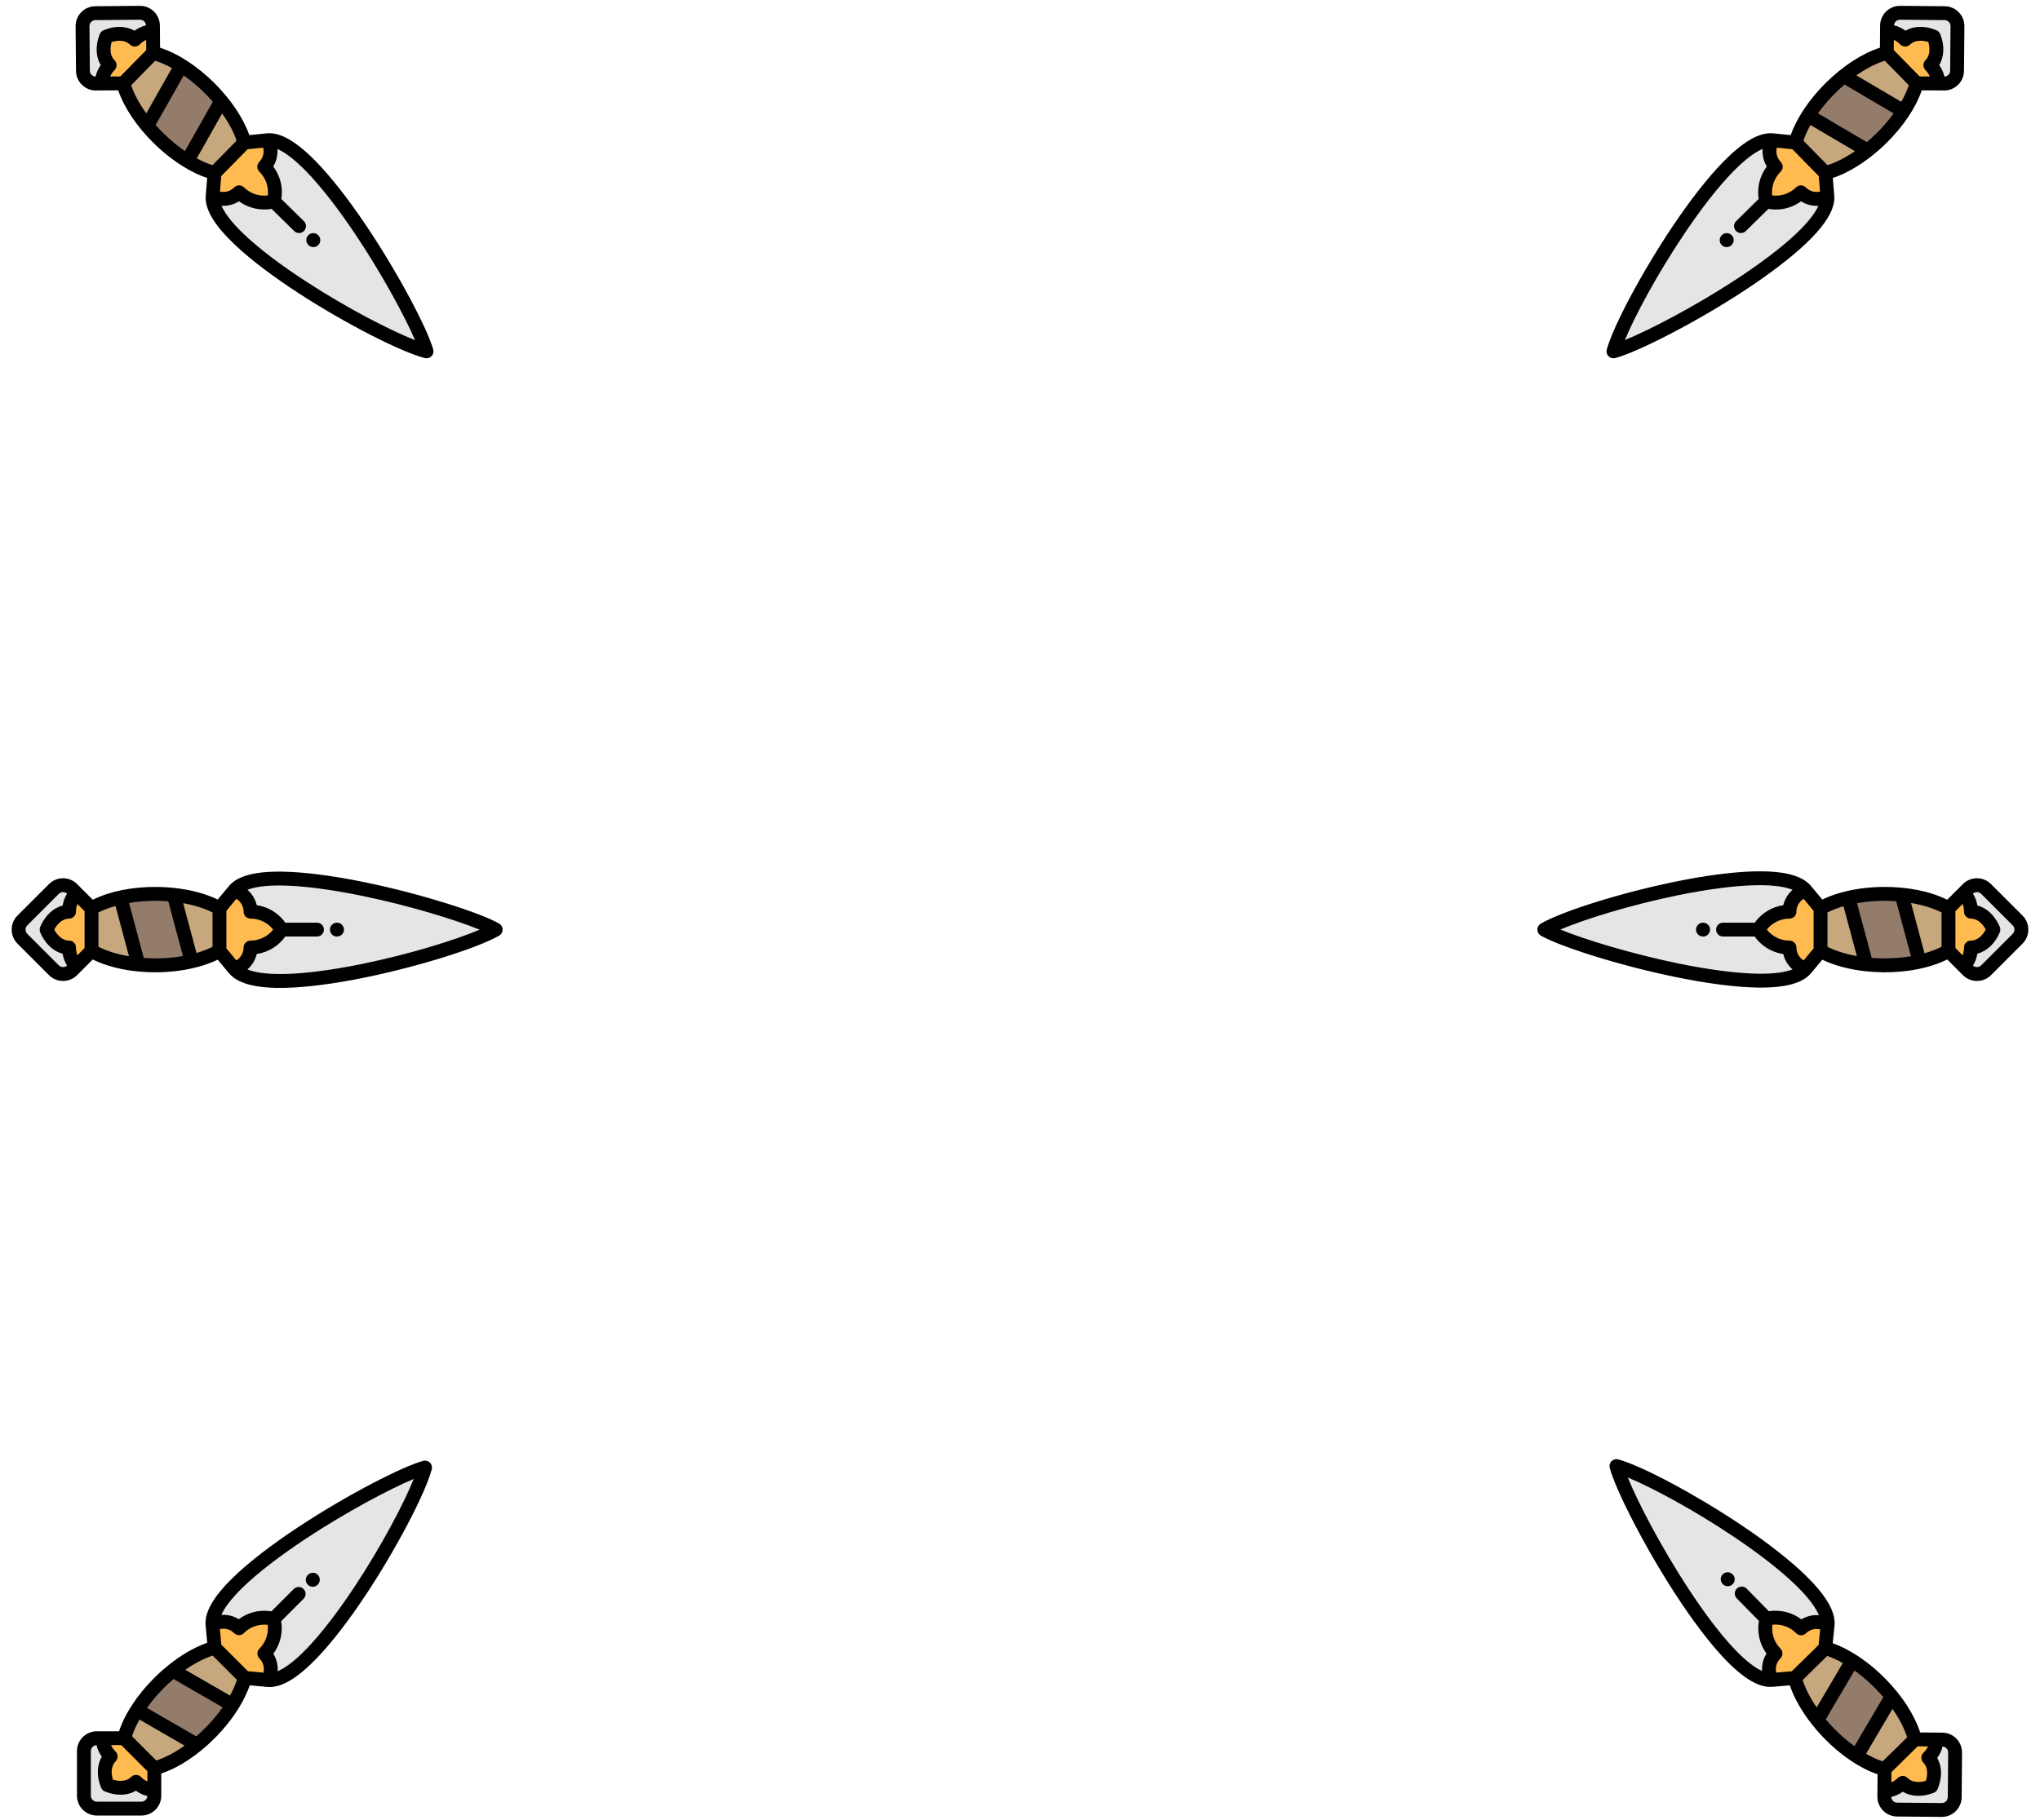 <svg width="2942" height="2626" viewBox="0 0 2942 2626" fill="none" xmlns="http://www.w3.org/2000/svg">
    <style>

        #dagger1 {
        transform-box: fill-box;
        transform-origin: center;
        animation: dagger1 0.5s linear forwards;
        }

        #dagger2 {
        transform-box: fill-box;
        transform-origin: center;
        animation: dagger2 0.5s linear forwards;
        }

        #dagger3 {
        transform-box: fill-box;
        transform-origin: center;
        animation: dagger3 0.5s linear forwards;
        }

        #dagger4 {
        transform-box: fill-box;
        transform-origin: center;
        animation: dagger4 0.5s linear forwards;
        }

        #dagger5 {
        transform-box: fill-box;
        transform-origin: center;
        animation: dagger5 0.5s linear forwards;
        }

        #dagger6 {
        transform-box: fill-box;
        transform-origin: center;
        animation: dagger6 0.5s linear forwards;
        }

        @keyframes dagger1 {
        0%{
        opacity:1;
        }

        99% {
        opacity:1;
        }

        100%{
        transform: translate(250px, -250px);
        opacity: 0;
        }
        }

        @keyframes dagger2 {
        0%{
        opacity:1;
        }

        99% {
        opacity:1;
        }

        100%{
        transform: translate(250px, 0px);
        opacity: 0;
        }
        }

        @keyframes dagger3 {
        0%{
        opacity:1;
        }

        99% {
        opacity:1;
        }

        100%{
        transform: translate(250px, 250px);
        opacity: 0;
        }
        }

        @keyframes dagger4 {
        0%{
        opacity:1;
        }

        99% {
        opacity:1;
        }

        100%{
        transform: translate(-250px, 250px);
        opacity: 0;
        }
        }

        @keyframes dagger5 {
        0%{
        opacity:1;
        }

        99% {
        opacity:1;
        }

        100%{
        transform: translate(-250px, 0px);
        opacity: 0;
        }
        }

        @keyframes dagger6 {
        0%{
        opacity:1;
        }

        99% {
        opacity:1;
        }

        100%{
        transform: translate(-250px, -250px);
        opacity: 0;
        }
        }
    </style>

    <g id="daggers" filter="url(#filter0_d)">
        <g id="dagger6" clip-path="url(#clip0)">
            <g id="Group">
                <path id="Vector"
                      d="M2547.62 2331.14C2564.91 2326.68 2584.04 2331.31 2597.46 2344.96C2607.9 2334.7 2623.63 2333.13 2635.68 2340.18C2642.4 2273.26 2394.42 2128.41 2331.16 2110.86C2345.9 2167.86 2488.1 2424.89 2555.12 2419.35C2548.29 2407.16 2550.12 2391.48 2560.57 2381.21C2547.15 2367.56 2542.86 2348.34 2547.62 2331.14Z"
                      fill="#E4E5E5"/>
                <path id="Vector_2"
                      d="M2597.46 2344.96C2584.04 2331.31 2564.91 2326.68 2547.62 2331.14C2542.86 2348.34 2547.15 2367.56 2560.57 2381.21C2550.13 2391.48 2548.29 2407.16 2555.12 2419.35L2588.47 2416.59L2632.34 2373.48L2635.68 2340.18C2623.63 2333.13 2607.9 2334.7 2597.46 2344.96Z"
                      fill="#FFBA50"/>
                <path id="Vector_3"
                      d="M2632.34 2373.48L2588.47 2416.58C2593.56 2436.24 2605.29 2457.5 2620.85 2477.19L2671.28 2391.58C2658.24 2383.28 2644.98 2376.98 2632.34 2373.48Z"
                      fill="#C7A87E"/>
                <path id="Vector_4"
                      d="M2671.28 2391.58L2620.85 2477.19C2636.74 2497.31 2656.63 2515.81 2677.51 2529.32L2728.29 2443.11C2712.06 2422.94 2691.94 2404.74 2671.28 2391.58Z"
                      fill="#947C6B"/>
                <path id="Vector_5"
                      d="M2728.29 2443.11L2677.51 2529.32C2690.8 2537.92 2704.48 2544.5 2717.8 2548.19L2761.67 2505.08C2756.34 2484.47 2744.17 2462.85 2728.29 2443.11Z"
                      fill="#C7A87E"/>
                <path id="Vector_6"
                      d="M2761.67 2505.08L2717.8 2548.19L2717.53 2579.04C2726.01 2579.63 2735.99 2575.74 2744 2567.87C2753.7 2577.74 2769.59 2579.06 2785.14 2572.84C2791.63 2557.4 2790.58 2541.49 2780.89 2531.62C2788.89 2523.75 2792.96 2513.83 2792.52 2505.35L2761.67 2505.08Z"
                      fill="#FFBA50"/>
                <path id="Vector_7"
                      d="M2785.14 2572.84C2769.59 2579.06 2753.7 2577.74 2744 2567.87C2735.99 2575.74 2726.01 2579.63 2717.53 2579.04L2717.45 2587.62C2717.36 2597.87 2725.67 2606.33 2735.92 2606.41L2800.22 2606.98C2810.47 2607.07 2818.92 2598.76 2819.01 2588.51L2819.57 2524.22C2819.66 2513.96 2811.35 2505.5 2801.1 2505.42L2792.52 2505.35C2792.96 2513.83 2788.89 2523.75 2780.89 2531.62C2790.58 2541.49 2791.63 2557.4 2785.14 2572.84Z"
                      fill="#E4E5E5"/>
            </g>
            <g id="Group_2">
                <path id="Vector_8"
                      d="M2324.15 2103.73C2321.6 2106.23 2320.58 2109.91 2321.48 2113.37C2328.95 2142.29 2368.38 2221.77 2415.14 2293.99C2440.52 2333.19 2465.25 2365.83 2486.67 2388.39C2514.31 2417.49 2536.97 2430.88 2555.95 2429.31C2555.95 2429.31 2555.95 2429.31 2555.95 2429.31L2581.22 2427.22C2587.3 2445.31 2598.29 2464.69 2612.82 2483.14C2612.84 2483.17 2612.86 2483.19 2612.88 2483.22C2618.3 2490.1 2624.21 2496.85 2630.54 2503.36C2654.87 2528.34 2682 2546.63 2707.74 2555.51L2707.53 2578.96L2707.46 2587.55C2707.39 2595.17 2710.31 2602.38 2715.68 2607.85C2721.05 2613.31 2728.21 2616.35 2735.84 2616.41L2800.12 2616.98C2807.75 2617.05 2814.96 2614.13 2820.43 2608.76C2825.89 2603.39 2828.94 2596.23 2829.01 2588.59L2829.57 2524.31C2829.57 2524.31 2829.57 2524.29 2829.57 2524.29C2829.63 2516.66 2826.71 2509.45 2821.34 2503.99C2815.97 2498.53 2808.81 2495.48 2801.19 2495.42L2792.61 2495.35L2769.17 2495.14C2760.73 2469.26 2742.93 2441.81 2718.37 2417.06C2705.21 2403.79 2690.98 2392.28 2676.68 2383.18C2676.57 2383.11 2676.47 2383.03 2676.36 2382.96C2676.3 2382.93 2676.24 2382.9 2676.18 2382.87C2665.04 2375.82 2653.86 2370.23 2643.1 2366.41L2644.89 2348.57L2645.63 2341.17C2645.74 2340.07 2645.81 2338.93 2645.82 2337.79C2645.98 2318.91 2632.38 2296.36 2604.24 2268.88C2582.07 2247.23 2550.43 2222.38 2512.73 2197.01C2447.3 2152.98 2368.72 2110.9 2333.83 2101.23C2330.39 2100.27 2326.7 2101.23 2324.15 2103.73ZM2556.07 2339.74C2568.64 2338.4 2581.35 2342.83 2590.33 2351.97C2592.18 2353.86 2594.72 2354.94 2597.37 2354.96C2600.02 2354.98 2602.58 2353.95 2604.47 2352.09C2609.96 2346.69 2617.8 2344.71 2625 2346.51L2622.75 2368.88L2584.04 2406.92L2561.64 2408.77C2561.26 2407.1 2561.06 2405.37 2561.08 2403.64C2561.13 2397.84 2563.44 2392.41 2567.58 2388.34C2571.51 2384.47 2571.57 2378.14 2567.7 2374.2C2559.89 2366.26 2555.65 2355.74 2555.75 2344.6C2555.76 2342.98 2555.87 2341.35 2556.07 2339.74ZM2657.64 2395.03L2619.91 2459.09C2610.92 2445.99 2603.88 2432.5 2599.74 2419.54L2635.1 2384.79C2642.51 2387.31 2650.08 2390.78 2657.64 2395.03ZM2750.4 2502.13L2715.05 2536.87C2707.19 2534.21 2699.16 2530.47 2691.15 2525.87L2729.25 2461.17C2738.72 2474.7 2746.11 2488.7 2750.4 2502.13ZM2727.76 2552.42L2765.72 2515.11L2780.48 2515.24C2778.99 2518.49 2776.73 2521.67 2773.88 2524.48C2771.91 2526.42 2770.91 2528.97 2770.89 2531.53C2770.86 2534.08 2771.82 2536.65 2773.75 2538.62C2778.36 2543.31 2779.29 2549.57 2779.25 2553.99C2779.22 2557.47 2778.58 2561.2 2777.39 2564.96C2766.68 2568.15 2756.86 2566.69 2751.13 2560.85C2747.26 2556.92 2740.93 2556.86 2736.99 2560.73C2734.14 2563.53 2730.91 2565.72 2727.63 2567.16L2727.76 2552.42V2552.42ZM2809.57 2524.12L2819.57 2524.2L2809.57 2524.13L2809.01 2588.43C2808.99 2590.71 2808.07 2592.87 2806.41 2594.49C2804.76 2596.12 2802.59 2597 2800.3 2596.98L2736 2596.42C2733.72 2596.4 2731.57 2595.48 2729.94 2593.82C2728.42 2592.28 2727.56 2590.29 2727.47 2588.16C2733.23 2586.88 2738.96 2584.32 2744.19 2580.66C2756.27 2587.95 2772.58 2588.63 2788.85 2582.12C2791.34 2581.13 2793.32 2579.18 2794.36 2576.71C2797.53 2569.16 2799.18 2561.57 2799.24 2554.16C2799.32 2545.9 2797.42 2538.39 2793.7 2532.03C2797.46 2526.85 2800.11 2521.19 2801.48 2515.45C2803.59 2515.58 2805.56 2516.47 2807.08 2518.01C2808.71 2519.67 2809.59 2521.83 2809.57 2524.12ZM2716.06 2444.16L2674.37 2514.94C2659.47 2504.12 2645.21 2490.74 2633.01 2476.25L2674.51 2405.81C2689.43 2416.48 2703.76 2429.75 2716.06 2444.16ZM2501.56 2213.6C2538.28 2238.31 2568.95 2262.38 2590.27 2283.19C2610.28 2302.74 2619.28 2316.65 2623.14 2326.03C2614.37 2325.32 2605.48 2327.36 2597.86 2332.04C2584.54 2321.96 2567.55 2317.67 2550.96 2320.27L2518.98 2287.73C2515.11 2283.79 2508.78 2283.73 2504.84 2287.6C2500.9 2291.48 2500.85 2297.81 2504.72 2301.75L2536.68 2334.27C2536.09 2337.62 2535.78 2341.02 2535.75 2344.43C2535.63 2357.89 2539.8 2370.73 2547.62 2381.39C2543.43 2387.92 2541.15 2395.52 2541.08 2403.47C2541.07 2404.47 2541.11 2405.47 2541.17 2406.46C2532.13 2402.46 2519.14 2393.53 2501.17 2374.62C2480.59 2352.94 2456.65 2321.3 2431.93 2283.12C2394.94 2226 2361.95 2162.93 2347.49 2127.34C2382.94 2142 2443.55 2174.56 2501.56 2213.6Z"
                      fill="#000001"/>
                <path id="Vector_9"
                      d="M2498.68 2281.42C2500.68 2279.48 2501.69 2276.91 2501.71 2274.33C2501.74 2271.79 2500.8 2269.24 2498.89 2267.28L2498.72 2267.11C2494.87 2263.15 2488.54 2263.05 2484.58 2266.9C2480.62 2270.75 2480.53 2277.08 2484.38 2281.04L2484.54 2281.21C2488.39 2285.17 2494.72 2285.27 2498.68 2281.42Z"
                      fill="#000001"/>
            </g>
        </g>
        <g id="dagger5" clip-path="url(#clip1)">
            <g id="Group_3">
                <path id="Vector_10"
                      d="M2535.94 1337C2544.87 1321.55 2561.59 1311.14 2580.72 1311.14C2580.73 1296.51 2590.63 1284.18 2604.11 1280.53C2561.09 1228.83 2283.96 1304.18 2227.1 1337C2278.09 1366.44 2561.08 1445.17 2604.11 1393.48C2590.63 1389.81 2580.73 1377.51 2580.73 1362.86C2561.59 1362.86 2544.87 1352.45 2535.94 1337Z"
                      fill="#E4E5E5"/>
                <path id="Vector_11"
                      d="M2580.73 1311.14C2561.59 1311.14 2544.87 1321.55 2535.94 1337C2544.87 1352.45 2561.59 1362.86 2580.73 1362.86C2580.73 1377.51 2590.63 1389.81 2604.11 1393.48L2625.52 1367.75L2625.52 1306.25L2604.11 1280.52C2590.63 1284.18 2580.73 1296.51 2580.73 1311.14Z"
                      fill="#FFBA50"/>
                <path id="Vector_12"
                      d="M2625.52 1306.25L2625.51 1367.75C2643.1 1377.9 2666.48 1384.43 2691.44 1387.14L2665.72 1291.16C2650.66 1294.64 2636.88 1299.69 2625.52 1306.25Z"
                      fill="#C7A87E"/>
                <path id="Vector_13"
                      d="M2665.72 1291.16L2691.44 1387.14C2716.93 1389.91 2744.06 1388.69 2768.33 1383.27L2742.43 1286.62C2716.67 1284.06 2689.59 1285.65 2665.72 1291.16Z"
                      fill="#947C6B"/>
                <path id="Vector_14"
                      d="M2742.43 1286.62L2768.33 1383.26C2783.77 1379.81 2798.06 1374.66 2810.02 1367.75L2810.03 1306.25C2791.59 1295.6 2767.64 1289.13 2742.43 1286.62Z"
                      fill="#C7A87E"/>
                <path id="Vector_15"
                      d="M2810.03 1306.25L2810.02 1367.75L2831.85 1389.57C2838.2 1383.93 2842.42 1374.09 2842.42 1362.86C2856.26 1362.86 2868.35 1352.45 2874.81 1337C2868.35 1321.55 2856.26 1311.14 2842.43 1311.14C2842.42 1299.92 2838.2 1290.07 2831.85 1284.43L2810.03 1306.25Z"
                      fill="#FFBA50"/>
                <path id="Vector_16"
                      d="M2874.81 1337C2868.35 1352.45 2856.26 1362.86 2842.42 1362.86C2842.42 1374.09 2838.2 1383.93 2831.84 1389.57L2837.91 1395.64C2845.15 1402.89 2857.02 1402.89 2864.26 1395.64L2909.72 1350.18C2916.98 1342.93 2916.98 1331.07 2909.72 1323.82L2864.26 1278.36C2857.01 1271.11 2845.15 1271.11 2837.91 1278.36L2831.84 1284.43C2838.2 1290.07 2842.42 1299.92 2842.43 1311.14C2856.26 1311.14 2868.35 1321.54 2874.81 1337Z"
                      fill="#E4E5E5"/>
            </g>
            <g id="Group_4">
                <path id="Vector_17"
                      d="M2217.1 1337C2217.1 1340.57 2219.01 1343.87 2222.1 1345.66C2247.97 1360.6 2332.29 1388.19 2416.58 1405.46C2462.33 1414.83 2502.95 1420.07 2534.05 1420.6C2574.18 1421.28 2599.62 1414.51 2611.79 1399.87C2611.79 1399.87 2611.79 1399.87 2611.79 1399.87L2628.02 1380.38C2645.18 1388.72 2666.7 1394.47 2690.05 1397.04C2690.08 1397.04 2690.12 1397.05 2690.15 1397.05C2698.85 1398.01 2707.81 1398.52 2716.89 1398.57C2751.76 1398.73 2783.82 1392.19 2808.2 1380.07L2824.77 1396.64L2830.85 1402.72C2836.24 1408.11 2843.43 1411.08 2851.09 1411.08C2858.75 1411.08 2865.94 1408.1 2871.33 1402.71L2916.79 1357.25C2922.19 1351.86 2925.16 1344.67 2925.16 1337.01C2925.16 1329.35 2922.19 1322.16 2916.79 1316.76L2871.33 1271.3C2871.33 1271.3 2871.32 1271.29 2871.32 1271.28C2865.93 1265.89 2858.74 1262.92 2851.08 1262.92C2843.41 1262.92 2836.23 1265.9 2830.84 1271.29L2824.77 1277.36L2808.2 1293.93C2783.82 1281.81 2751.77 1275.27 2716.9 1275.43C2698.2 1275.52 2680.03 1277.61 2663.52 1281.43C2663.39 1281.46 2663.26 1281.47 2663.13 1281.5C2663.07 1281.52 2663.01 1281.54 2662.95 1281.56C2650.11 1284.57 2638.28 1288.63 2628.02 1293.62L2616.55 1279.84L2611.79 1274.13C2611.08 1273.27 2610.31 1272.43 2609.51 1271.63C2596.15 1258.27 2570.54 1252.17 2531.21 1252.98C2500.24 1253.62 2460.33 1258.77 2415.81 1267.88C2338.55 1283.68 2253.46 1310.24 2222.1 1328.34C2219.01 1330.13 2217.1 1333.43 2217.1 1337ZM2548 1337C2555.84 1327.1 2567.91 1321.14 2580.73 1321.14C2583.38 1321.14 2585.92 1320.09 2587.8 1318.21C2589.67 1316.34 2590.73 1313.79 2590.73 1311.14C2590.73 1303.44 2594.8 1296.46 2601.13 1292.59L2615.52 1309.87L2615.51 1364.14L2601.14 1381.41C2599.67 1380.52 2598.31 1379.44 2597.08 1378.22C2592.98 1374.12 2590.72 1368.66 2590.72 1362.86C2590.72 1357.34 2586.25 1352.86 2580.72 1352.86C2569.59 1352.86 2559.11 1348.52 2551.24 1340.64C2550.08 1339.49 2549 1338.27 2548 1337ZM2658.62 1303.31L2677.87 1375.12C2662.22 1372.36 2647.66 1367.92 2635.52 1361.79L2635.52 1312.22C2642.51 1308.69 2650.29 1305.72 2658.62 1303.31ZM2800.03 1312.22L2800.03 1361.78C2792.62 1365.52 2784.32 1368.63 2775.42 1371.11L2755.99 1298.59C2772.28 1301.32 2787.44 1305.87 2800.03 1312.22ZM2820.03 1363.61L2820.03 1310.39L2830.46 1299.95C2831.73 1303.29 2832.42 1307.14 2832.42 1311.14C2832.42 1313.9 2833.54 1316.4 2835.35 1318.21C2837.16 1320.02 2839.66 1321.14 2842.42 1321.14C2849 1321.14 2854.11 1324.86 2857.23 1327.99C2859.7 1330.45 2861.91 1333.52 2863.76 1337C2858.53 1346.88 2850.6 1352.86 2842.42 1352.86C2836.9 1352.86 2832.42 1357.33 2832.42 1362.86C2832.42 1366.85 2831.72 1370.7 2830.45 1374.04L2820.03 1363.61V1363.61ZM2857.18 1285.43L2864.25 1278.36L2857.19 1285.43L2902.66 1330.9C2904.27 1332.52 2905.16 1334.69 2905.16 1337C2905.16 1339.32 2904.27 1341.49 2902.65 1343.1L2857.18 1388.57C2855.57 1390.19 2853.41 1391.08 2851.09 1391.08C2848.92 1391.08 2846.9 1390.3 2845.32 1388.87C2848.44 1383.87 2850.63 1377.99 2851.69 1371.69C2865.35 1368.18 2877.27 1357.03 2884.03 1340.86C2885.07 1338.39 2885.07 1335.61 2884.03 1333.14C2880.87 1325.58 2876.61 1319.09 2871.37 1313.85C2865.53 1308 2858.84 1304.1 2851.69 1302.29C2850.64 1295.98 2848.46 1290.13 2845.32 1285.12C2846.9 1283.71 2848.92 1282.92 2851.08 1282.92C2853.4 1282.92 2855.57 1283.81 2857.18 1285.43ZM2734.61 1296.08L2755.88 1375.43C2737.71 1378.47 2718.17 1379.26 2699.29 1377.81L2678.13 1298.84C2696.2 1295.67 2715.71 1294.75 2734.61 1296.08ZM2419.82 1287.47C2463.18 1278.6 2501.84 1273.59 2531.63 1272.98C2559.6 1272.4 2575.83 1275.73 2585.23 1279.56C2578.57 1285.31 2573.8 1293.09 2571.79 1301.8C2555.27 1304.23 2540.3 1313.35 2530.53 1327L2484.9 1327C2479.38 1327 2474.9 1331.48 2474.9 1337C2474.9 1342.52 2479.38 1347 2484.9 1347L2530.5 1347C2532.48 1349.77 2534.68 1352.37 2537.1 1354.79C2546.61 1364.3 2558.69 1370.33 2571.77 1372.22C2573.5 1379.79 2577.32 1386.74 2582.94 1392.36C2583.65 1393.07 2584.38 1393.74 2585.14 1394.4C2575.95 1398.04 2560.47 1401.05 2534.39 1400.6C2504.51 1400.09 2465.16 1394.99 2420.6 1385.87C2353.94 1372.21 2285.82 1351.53 2250.3 1336.9C2285.61 1321.9 2351.32 1301.48 2419.82 1287.47Z"
                      fill="#000001"/>
                <path id="Vector_18"
                      d="M2466.17 1337.06C2466.19 1334.27 2465.07 1331.75 2463.24 1329.93C2461.45 1328.13 2458.97 1327.01 2456.23 1327L2455.99 1327C2450.47 1326.97 2445.97 1331.42 2445.93 1336.94C2445.9 1342.46 2450.35 1346.97 2455.88 1347L2456.11 1347C2461.64 1347.03 2466.14 1342.58 2466.17 1337.06Z"
                      fill="#000001"/>
            </g>
        </g>
        <g id="dagger4" clip-path="url(#clip2)">
            <g id="Group_5">
                <path id="Vector_19"
                      d="M2547.14 286.38C2542.68 269.095 2547.31 249.958 2560.96 236.546C2550.7 226.106 2549.13 210.371 2556.18 198.318C2489.26 191.602 2344.41 439.579 2326.86 502.844C2383.86 488.106 2640.89 345.903 2635.35 278.88C2623.16 285.708 2607.48 283.876 2597.21 273.43C2583.56 286.848 2564.34 291.14 2547.14 286.38Z"
                      fill="#E4E5E5"/>
                <path id="Vector_20"
                      d="M2560.96 236.544C2547.31 249.957 2542.68 269.094 2547.14 286.379C2564.34 291.139 2583.56 286.847 2597.21 273.429C2607.48 283.875 2623.16 285.707 2635.35 278.879L2632.59 245.527L2589.48 201.657L2556.18 198.317C2549.13 210.369 2550.7 226.105 2560.96 236.544Z"
                      fill="#FFBA50"/>
                <path id="Vector_21"
                      d="M2589.48 201.657L2632.58 245.529C2652.24 240.445 2673.49 228.712 2693.19 213.149L2607.58 162.719C2599.27 175.759 2592.98 189.019 2589.48 201.657Z"
                      fill="#C7A87E"/>
                <path id="Vector_22"
                      d="M2607.58 162.719L2693.19 213.149C2713.31 197.258 2731.81 177.37 2745.32 156.493L2659.11 105.715C2638.94 121.946 2620.73 142.058 2607.58 162.719Z"
                      fill="#947C6B"/>
                <path id="Vector_23"
                      d="M2659.11 105.715L2745.32 156.493C2753.92 143.206 2760.49 129.518 2764.19 116.202L2721.08 72.332C2700.47 77.663 2678.85 89.832 2659.11 105.715Z"
                      fill="#C7A87E"/>
                <path id="Vector_24"
                      d="M2721.08 72.332L2764.18 116.202L2795.04 116.472C2795.63 107.994 2791.74 98.015 2783.87 90.004C2793.74 80.306 2795.06 64.413 2788.84 48.859C2773.4 42.368 2757.49 43.417 2747.62 53.115C2739.75 45.111 2729.83 41.046 2721.35 41.479L2721.08 72.332Z"
                      fill="#FFBA50"/>
                <path id="Vector_25"
                      d="M2788.84 48.859C2795.06 64.413 2793.74 80.305 2783.87 90.004C2791.74 98.015 2795.63 107.995 2795.04 116.472L2803.62 116.547C2813.87 116.644 2822.33 108.332 2822.41 98.079L2822.98 33.785C2823.07 23.534 2814.76 15.077 2804.51 14.992L2740.21 14.432C2729.96 14.337 2721.5 22.649 2721.42 32.899L2721.35 41.479C2729.83 41.046 2739.75 45.112 2747.62 53.115C2757.48 43.417 2773.4 42.367 2788.84 48.859Z"
                      fill="#E4E5E5"/>
            </g>
            <g id="Group_6">
                <path id="Vector_26"
                      d="M2319.73 509.852C2322.23 512.4 2325.91 513.42 2329.37 512.525C2358.29 505.047 2437.77 465.626 2509.99 418.863C2549.19 393.483 2581.83 368.748 2604.39 347.328C2633.49 319.688 2646.88 297.028 2645.31 278.056C2645.31 278.056 2645.31 278.056 2645.31 278.055L2643.22 252.781C2661.31 246.7 2680.68 235.714 2699.14 221.185C2699.17 221.165 2699.19 221.143 2699.22 221.123C2706.1 215.702 2712.85 209.792 2719.36 203.456C2744.34 179.132 2762.63 152.003 2771.51 126.266L2794.96 126.47L2803.54 126.545C2811.17 126.612 2818.38 123.691 2823.85 118.319C2829.31 112.949 2832.35 105.789 2832.41 98.166L2832.97 33.88C2833.05 26.251 2830.13 19.039 2824.76 13.573C2819.39 8.108 2812.23 5.061 2804.59 4.995L2740.31 4.434C2740.31 4.434 2740.29 4.434 2740.29 4.434C2732.66 4.367 2725.45 7.288 2719.99 12.66C2714.53 18.031 2711.48 25.19 2711.42 32.815L2711.35 41.392L2711.14 64.832C2685.26 73.269 2657.81 91.075 2633.05 115.632C2619.78 128.795 2608.28 143.022 2599.18 157.322C2599.11 157.431 2599.03 157.53 2598.96 157.643C2598.93 157.701 2598.9 157.759 2598.87 157.816C2591.82 168.963 2586.23 180.145 2582.41 190.899L2564.57 189.109L2557.17 188.367C2556.07 188.257 2554.93 188.195 2553.79 188.185C2534.9 188.02 2512.36 201.62 2484.88 229.762C2463.23 251.928 2438.38 283.573 2413.01 321.273C2368.98 386.702 2326.9 465.283 2317.22 500.172C2316.27 503.613 2317.23 507.304 2319.73 509.852ZM2555.74 277.927C2554.4 265.361 2558.83 252.654 2567.97 243.676C2569.86 241.816 2570.94 239.282 2570.96 236.63C2570.98 233.979 2569.95 231.426 2568.09 229.533C2562.69 224.04 2560.71 216.201 2562.51 209.005L2584.88 211.248L2622.92 249.96L2624.77 272.357C2623.1 272.745 2621.37 272.937 2619.64 272.922C2613.84 272.871 2608.41 270.564 2604.34 266.425C2600.47 262.486 2594.14 262.43 2590.2 266.301C2582.25 274.107 2571.74 278.352 2560.6 278.255C2558.97 278.24 2557.35 278.131 2555.74 277.927ZM2611.03 176.358L2675.09 214.089C2661.99 223.086 2648.5 230.12 2635.54 234.261L2600.79 198.905C2603.3 191.492 2606.78 183.917 2611.03 176.358ZM2718.13 83.6L2752.87 118.953C2750.21 126.809 2746.47 134.844 2741.86 142.853L2677.17 104.747C2690.7 95.281 2704.7 87.89 2718.13 83.6ZM2768.42 106.239L2731.11 68.277L2731.24 53.52C2734.49 55.015 2737.67 57.269 2740.48 60.124C2742.42 62.093 2744.97 63.093 2747.53 63.115C2750.08 63.137 2752.65 62.183 2754.62 60.249C2759.31 55.638 2765.57 54.715 2769.99 54.754C2773.47 54.784 2777.2 55.419 2780.96 56.606C2784.15 67.319 2782.69 77.136 2776.85 82.871C2772.92 86.741 2772.86 93.072 2776.73 97.012C2779.53 99.858 2781.72 103.095 2783.16 106.368L2768.42 106.239V106.239ZM2740.12 24.432L2740.2 14.432L2740.13 24.432L2804.43 24.993C2806.71 25.013 2808.87 25.934 2810.49 27.587C2812.12 29.24 2813 31.409 2812.98 33.7L2812.41 97.998C2812.4 100.281 2811.48 102.435 2809.82 104.059C2808.28 105.577 2806.29 106.437 2804.16 106.53C2802.88 100.775 2800.32 95.046 2796.66 89.807C2803.95 77.732 2804.63 61.421 2798.12 45.148C2797.13 42.664 2795.18 40.682 2792.71 39.644C2785.16 36.466 2777.57 34.822 2770.16 34.757C2761.9 34.685 2754.39 36.584 2748.02 40.305C2742.85 36.545 2737.19 33.896 2731.45 32.525C2731.58 30.413 2732.47 28.436 2734.01 26.922C2735.66 25.295 2737.83 24.412 2740.12 24.432ZM2660.16 117.939L2730.94 159.631C2720.12 174.528 2706.74 188.79 2692.25 200.987L2621.81 159.494C2632.48 144.571 2645.75 130.245 2660.16 117.939ZM2429.6 332.439C2454.31 295.724 2478.37 265.05 2499.19 243.735C2518.74 223.717 2532.65 214.72 2542.03 210.861C2541.32 219.633 2543.36 228.522 2548.04 236.142C2537.96 249.46 2533.67 266.455 2536.27 283.039L2503.73 315.02C2499.79 318.891 2499.73 325.223 2503.6 329.162C2507.48 333.101 2513.81 333.156 2517.75 329.285L2550.27 297.322C2553.62 297.911 2557.02 298.223 2560.43 298.253C2573.89 298.371 2586.73 294.204 2597.38 286.384C2603.92 290.573 2611.52 292.852 2619.47 292.921C2620.47 292.93 2621.46 292.895 2622.46 292.832C2618.46 301.867 2609.53 314.864 2590.61 332.827C2568.94 353.409 2537.3 377.354 2499.12 402.076C2442 439.059 2378.93 472.055 2343.34 486.511C2358 451.065 2390.56 390.448 2429.6 332.439Z"
                      fill="#000001"/>
                <path id="Vector_27"
                      d="M2497.42 335.32C2495.48 333.324 2492.91 332.31 2490.33 332.288C2487.79 332.266 2485.24 333.204 2483.28 335.114L2483.11 335.28C2479.15 339.128 2479.05 345.459 2482.9 349.421C2486.75 353.382 2493.08 353.475 2497.04 349.626L2497.21 349.46C2501.17 345.613 2501.27 339.281 2497.42 335.32Z"
                      fill="#000001"/>
            </g>
        </g>
        <g id="dagger3" clip-path="url(#clip3)">
            <g id="Group_7">
                <path id="Vector_28"
                      d="M394.862 286.382C377.658 291.141 358.443 286.848 344.794 273.431C334.535 283.869 318.83 285.717 306.656 278.881C301.109 345.905 551.576 486.404 615.137 502.844C599.407 446.111 452.74 191.605 385.824 198.316C392.864 210.379 391.306 226.095 381.041 236.545C394.694 249.957 399.321 269.098 394.862 286.382Z"
                      fill="#E4E5E5"/>
                <path id="Vector_29"
                      d="M344.793 273.431C358.442 286.848 377.657 291.141 394.861 286.382C399.32 269.098 394.693 249.959 381.04 236.545C391.305 226.096 392.863 210.379 385.823 198.318L352.524 201.66L309.413 245.529L306.655 278.881C318.828 285.717 334.534 283.869 344.793 273.431Z"
                      fill="#FFBA50"/>
                <path id="Vector_30"
                      d="M309.413 245.527L352.526 201.661C347.1 182.098 334.998 161.05 319.093 141.628L270.165 228.107C283.348 236.183 296.716 242.243 309.413 245.527Z"
                      fill="#C7A87E"/>
                <path id="Vector_31"
                      d="M270.165 228.107L319.093 141.628C302.853 121.788 282.646 103.643 261.537 90.497L212.271 177.578C228.851 197.463 249.277 215.314 270.165 228.107Z"
                      fill="#947C6B"/>
                <path id="Vector_32"
                      d="M212.271 177.579L261.537 90.498C248.101 82.133 234.3 75.795 220.922 72.336L177.812 116.201C183.501 136.717 196.045 158.121 212.271 177.579Z"
                      fill="#C7A87E"/>
                <path id="Vector_33"
                      d="M177.812 116.202L220.922 72.337L220.653 41.479C212.167 41.044 202.257 45.107 194.385 53.116C184.516 43.418 168.602 42.368 153.159 48.859C146.939 64.415 148.265 80.305 158.134 90.003C150.269 98.01 146.377 107.998 146.958 116.472L177.812 116.202Z"
                      fill="#FFBA50"/>
                <path id="Vector_34"
                      d="M153.159 48.859C168.602 42.37 184.515 43.418 194.385 53.116C202.257 45.107 212.167 41.044 220.653 41.479L220.578 32.902C220.497 22.65 212.038 14.335 201.785 14.433L137.492 14.992C127.24 15.077 118.93 23.534 119.023 33.788L119.586 98.079C119.67 108.333 128.129 116.647 138.378 116.548L146.958 116.473C146.377 107.999 150.27 98.011 158.134 90.004C148.265 80.306 146.938 64.416 153.159 48.859Z"
                      fill="#E4E5E5"/>
            </g>
            <g id="Group_8">
                <path id="Vector_35"
                      d="M622.269 509.853C624.773 507.306 625.728 503.615 624.773 500.172C616.792 471.386 575.99 392.605 527.973 321.208C501.913 282.46 476.612 250.255 454.801 228.077C426.658 199.456 403.767 186.466 384.826 188.367C384.826 188.367 384.826 188.367 384.825 188.367L359.591 190.899C353.195 172.921 341.873 153.739 327.024 135.538C327.004 135.513 326.982 135.487 326.961 135.462C321.421 128.678 315.394 122.03 308.946 115.635C284.188 91.078 256.745 73.27 230.856 64.834L230.652 41.392L230.577 32.802C230.51 25.174 227.464 18.017 221.998 12.648C216.533 7.28 209.321 4.362 201.698 4.433L137.413 4.994C129.783 5.056 122.623 8.099 117.252 13.562C111.881 19.026 108.96 26.235 109.027 33.875L109.588 98.161C109.588 98.163 109.588 98.176 109.588 98.178C109.654 105.806 112.701 112.964 118.167 118.332C123.633 123.701 130.844 126.618 138.468 126.548L147.046 126.473L170.485 126.268C179.373 152.004 197.656 179.133 222.641 203.457C236.033 216.496 250.459 227.746 264.916 236.596C265.026 236.664 265.126 236.746 265.24 236.812C265.299 236.843 265.357 236.868 265.415 236.898C276.683 243.753 287.961 249.145 298.78 252.783L297.302 270.647L296.689 278.057C296.598 279.164 296.556 280.304 296.566 281.441C296.731 300.329 310.722 322.63 339.34 349.617C361.88 370.873 393.953 395.169 432.09 419.88C498.278 462.766 577.581 503.461 612.634 512.527C616.092 513.42 619.765 512.402 622.269 509.853ZM386.261 277.929C373.72 279.492 360.938 275.281 351.801 266.299C349.909 264.441 347.356 263.408 344.704 263.431C342.053 263.454 339.518 264.531 337.659 266.423C332.26 271.917 324.458 274.038 317.231 272.362L319.083 249.957L357.125 211.249L379.486 209.005C379.904 210.672 380.126 212.392 380.141 214.126C380.191 219.923 377.979 225.395 373.912 229.535C370.041 233.475 370.096 239.805 374.034 243.675C381.978 251.483 386.406 261.919 386.503 273.06C386.517 274.688 386.436 276.313 386.261 277.929ZM283.742 224.418L320.349 159.713C329.573 172.648 336.842 186.02 341.209 198.905L306.464 234.26C299.009 231.879 291.374 228.539 283.742 224.418ZM189.129 118.955L223.87 83.602C231.771 86.127 239.871 89.724 247.958 94.189L210.987 159.538C201.287 146.173 193.653 132.303 189.129 118.955ZM210.887 68.279L173.581 106.24L158.825 106.369C160.263 103.099 162.461 99.872 165.267 97.017C167.202 95.047 168.156 92.479 168.134 89.92C168.112 87.362 167.112 84.812 165.144 82.877C160.452 78.264 159.42 72.028 159.382 67.608C159.351 64.124 159.921 60.381 161.043 56.604C171.698 53.226 181.539 54.517 187.375 60.251C191.314 64.121 197.644 64.067 201.516 60.128C204.312 57.283 207.511 55.029 210.758 53.532L210.887 68.279V68.279ZM129.586 98.002L119.586 98.09L129.586 97.992L129.025 33.691C129.005 31.406 129.888 29.237 131.513 27.585C133.137 25.931 135.29 25.012 137.581 24.994L201.879 24.432C204.163 24.411 206.331 25.293 207.985 26.917C209.529 28.433 210.424 30.412 210.554 32.538C204.823 33.919 199.139 36.579 193.964 40.328C181.764 33.252 165.444 32.851 149.286 39.644C146.82 40.681 144.873 42.663 143.878 45.148C140.833 52.761 139.321 60.377 139.386 67.781C139.458 76.048 141.487 83.521 145.319 89.819C141.65 95.055 139.099 100.761 137.829 106.53C135.715 106.438 133.723 105.578 132.182 104.064C130.527 102.439 129.606 100.287 129.586 98.002ZM224.474 176.316L264.925 104.815C280.008 115.377 294.501 128.507 306.949 142.779L266.692 213.937C251.585 203.528 237.03 190.512 224.474 176.316ZM442.965 403.094C405.825 379.03 374.735 355.506 353.06 335.064C332.704 315.868 323.466 302.117 319.444 292.805C328.227 293.365 337.079 291.167 344.616 286.36C358.108 296.202 375.176 300.191 391.711 297.305L424.255 329.285C428.194 333.156 434.526 333.1 438.398 329.162C442.269 325.222 442.212 318.891 438.274 315.02L405.748 283.059C406.278 279.699 406.531 276.294 406.502 272.883C406.384 259.425 401.994 246.661 393.989 236.142C398.064 229.533 400.209 221.9 400.14 213.949C400.131 212.948 400.079 211.952 399.999 210.957C409.102 214.799 422.253 223.499 440.543 242.1C461.5 263.412 485.994 294.628 511.379 332.369C549.353 388.834 583.445 451.324 598.519 486.655C562.823 472.613 501.647 441.116 442.965 403.094Z"
                      fill="#000001"/>
                <path id="Vector_36"
                      d="M444.662 335.24C442.7 337.214 441.732 339.798 441.754 342.378C441.777 344.917 442.76 347.45 444.704 349.382L444.872 349.548C448.789 353.442 455.12 353.424 459.014 349.508C462.908 345.59 462.891 339.26 458.973 335.366L458.804 335.197C454.888 331.304 448.556 331.322 444.662 335.24Z"
                      fill="#000001"/>
            </g>
        </g>
        <g id="dagger2" clip-path="url(#clip4)">
            <g id="Group_9">
                <path id="Vector_37"
                      d="M406.065 1337C397.129 1352.45 380.415 1362.86 361.276 1362.86C361.274 1377.49 351.369 1389.82 337.894 1393.48C380.915 1445.17 658.039 1369.83 714.896 1337C663.912 1307.56 380.916 1228.83 337.892 1280.52C351.368 1284.19 361.272 1296.49 361.275 1311.14C380.414 1311.14 397.13 1321.55 406.065 1337Z"
                      fill="#E4E5E5"/>
                <path id="Vector_38"
                      d="M361.275 1362.86C380.414 1362.86 397.128 1352.46 406.064 1337C397.13 1321.55 380.414 1311.14 361.274 1311.14C361.272 1296.5 351.367 1284.19 337.893 1280.53L316.484 1306.25L316.484 1367.75L337.893 1393.48C351.367 1389.82 361.274 1377.49 361.275 1362.86Z"
                      fill="#FFBA50"/>
                <path id="Vector_39"
                      d="M316.483 1367.75L316.486 1306.25C298.905 1296.1 275.52 1289.57 250.563 1286.86L276.279 1382.84C291.342 1379.36 305.125 1374.31 316.483 1367.75Z"
                      fill="#C7A87E"/>
                <path id="Vector_40"
                      d="M276.279 1382.84L250.563 1286.86C225.074 1284.09 197.943 1285.32 173.673 1290.74L199.569 1387.38C225.332 1389.94 252.414 1388.35 276.279 1382.84Z"
                      fill="#947C6B"/>
                <path id="Vector_41"
                      d="M199.57 1387.38L173.673 1290.74C158.227 1294.19 143.941 1299.34 131.975 1306.25L131.972 1367.75C150.41 1378.4 174.359 1384.87 199.57 1387.38Z"
                      fill="#C7A87E"/>
                <path id="Vector_42"
                      d="M131.972 1367.75L131.976 1306.25L110.155 1284.43C103.798 1290.07 99.577 1299.91 99.576 1311.14C85.739 1311.14 73.653 1321.55 67.188 1337C73.654 1352.46 85.738 1362.86 99.574 1362.86C99.576 1374.08 103.801 1383.93 110.155 1389.57L131.972 1367.75Z"
                      fill="#FFBA50"/>
                <path id="Vector_43"
                      d="M67.188 1337C73.654 1321.55 85.738 1311.14 99.576 1311.14C99.577 1299.91 103.798 1290.07 110.155 1284.43L104.09 1278.36C96.846 1271.11 84.985 1271.11 77.741 1278.36L32.275 1323.83C25.023 1331.07 25.023 1342.93 32.277 1350.18L77.741 1395.64C84.987 1402.89 96.848 1402.89 104.089 1395.64L110.156 1389.57C103.802 1383.94 99.578 1374.08 99.575 1362.86C85.739 1362.86 73.654 1352.46 67.188 1337Z"
                      fill="#E4E5E5"/>
            </g>
            <g id="Group_10">
                <path id="Vector_44"
                      d="M724.896 1337C724.896 1333.43 722.991 1330.13 719.896 1328.34C694.027 1313.4 609.707 1285.81 525.416 1268.54C479.67 1259.17 439.051 1253.94 407.95 1253.4C367.816 1252.72 342.384 1259.49 330.207 1274.13C330.207 1274.13 330.207 1274.13 330.206 1274.13L313.983 1293.62C296.82 1285.28 275.299 1279.53 251.951 1276.96C251.919 1276.96 251.885 1276.95 251.853 1276.95C243.147 1275.99 234.188 1275.48 225.106 1275.44C190.236 1275.27 158.181 1281.81 133.802 1293.94L117.226 1277.36L111.152 1271.28C105.757 1265.89 98.568 1262.92 90.906 1262.92C83.246 1262.92 76.057 1265.9 70.67 1271.29L25.211 1316.75C19.813 1322.14 16.839 1329.33 16.837 1336.99C16.836 1344.65 19.805 1351.84 25.208 1357.25L70.666 1402.7C70.668 1402.71 70.677 1402.71 70.678 1402.72C76.073 1408.11 83.263 1411.08 90.924 1411.08C98.586 1411.08 105.773 1408.1 111.162 1402.71L117.228 1396.64L133.802 1380.07C158.18 1392.19 190.235 1398.73 225.105 1398.57C243.796 1398.48 261.971 1396.39 278.485 1392.57C278.612 1392.54 278.74 1392.53 278.868 1392.5C278.931 1392.48 278.99 1392.46 279.053 1392.44C291.895 1389.43 303.717 1385.37 313.985 1380.38L325.451 1394.16L330.207 1399.87C330.919 1400.73 331.688 1401.57 332.492 1402.37C345.848 1415.73 371.458 1421.83 410.785 1421.02C441.761 1420.38 481.666 1415.23 526.188 1406.13C603.455 1390.32 688.542 1363.76 719.898 1345.66C722.99 1343.88 724.896 1340.57 724.896 1337ZM394.005 1337C386.155 1346.91 374.087 1352.86 361.275 1352.86C358.623 1352.86 356.078 1353.91 354.203 1355.79C352.328 1357.66 351.275 1360.21 351.275 1362.86C351.275 1370.56 347.197 1377.54 340.867 1381.41L326.485 1364.14L326.487 1309.86L340.863 1292.59C342.33 1293.49 343.694 1294.56 344.92 1295.78C349.019 1299.88 351.277 1305.34 351.277 1311.14C351.278 1316.66 355.753 1321.14 361.276 1321.14C372.414 1321.14 382.887 1325.48 390.765 1333.36C391.916 1334.51 392.997 1335.73 394.005 1337ZM283.377 1370.69L264.134 1298.88C279.78 1301.64 294.337 1306.09 306.483 1312.22L306.481 1361.78C299.495 1365.31 291.709 1368.28 283.377 1370.69ZM141.974 1361.78L141.974 1312.22C149.379 1308.48 157.678 1305.37 166.575 1302.89L186.01 1375.41C169.723 1372.68 154.557 1368.13 141.974 1361.78ZM121.974 1310.39L121.973 1363.61L111.538 1374.05C110.271 1370.71 109.578 1366.87 109.578 1362.86C109.577 1360.1 108.458 1357.6 106.649 1355.79C104.84 1353.98 102.34 1352.86 99.58 1352.86C92.999 1352.86 87.893 1349.14 84.767 1346.01C82.304 1343.55 80.086 1340.48 78.239 1337C83.471 1327.12 91.396 1321.14 99.577 1321.14C105.099 1321.14 109.576 1316.67 109.577 1311.14C109.578 1307.16 110.279 1303.31 111.546 1299.96L121.974 1310.39V1310.39ZM84.819 1388.57L77.749 1395.65L84.812 1388.57L39.342 1343.1C37.726 1341.48 36.836 1339.32 36.837 1337C36.837 1334.68 37.729 1332.52 39.349 1330.9L84.816 1285.43C86.43 1283.81 88.595 1282.92 90.913 1282.92C93.077 1282.92 95.103 1283.71 96.685 1285.13C93.565 1290.13 91.375 1296.01 90.312 1302.31C76.651 1305.82 64.729 1316.97 57.967 1333.14C56.935 1335.61 56.935 1338.39 57.967 1340.86C61.131 1348.42 65.391 1354.91 70.627 1360.15C76.472 1366 83.157 1369.9 90.305 1371.71C91.358 1378.02 93.538 1383.87 96.676 1388.88C95.103 1390.3 93.08 1391.08 90.919 1391.08C88.6 1391.08 86.435 1390.19 84.819 1388.57ZM207.389 1377.92L186.125 1298.57C204.286 1295.53 223.826 1294.74 242.708 1296.2L263.87 1375.17C245.8 1378.33 226.295 1379.25 207.389 1377.92ZM522.179 1386.53C478.822 1395.4 440.159 1400.41 410.371 1401.02C382.397 1401.6 366.17 1398.27 356.774 1394.44C363.432 1388.69 368.204 1380.92 370.211 1372.2C386.733 1369.77 401.702 1360.65 411.473 1347L457.101 1347C462.623 1347 467.1 1342.52 467.102 1337C467.101 1331.48 462.623 1327 457.1 1327L411.5 1327C409.523 1324.23 407.317 1321.63 404.905 1319.22C395.388 1309.7 383.31 1303.67 370.229 1301.78C368.503 1294.21 364.683 1287.26 359.061 1281.64C358.353 1280.93 357.617 1280.26 356.862 1279.6C366.048 1275.96 381.526 1272.95 407.609 1273.4C437.494 1273.91 476.845 1279.01 521.403 1288.13C588.065 1301.79 656.18 1322.47 691.696 1337.1C656.394 1352.11 590.684 1372.52 522.179 1386.53Z"
                      fill="#000001"/>
                <path id="Vector_45"
                      d="M475.829 1336.94C475.814 1339.73 476.935 1342.25 478.759 1344.07C480.554 1345.87 483.03 1346.99 485.771 1347L486.008 1347C491.531 1347.03 496.034 1342.58 496.067 1337.06C496.098 1331.54 491.649 1327.03 486.125 1327L485.886 1327C480.365 1326.97 475.861 1331.42 475.829 1336.94Z"
                      fill="#000001"/>
            </g>
        </g>
        <g id="dagger1" clip-path="url(#clip5)">
            <g id="Group_11">
                <path id="Vector_46"
                      d="M394.624 2331.38C399.232 2348.62 394.772 2367.8 381.236 2381.33C391.584 2391.68 393.295 2407.4 386.353 2419.52C453.326 2425.65 596.006 2176.42 613 2113C556.132 2128.24 300.355 2272.68 306.482 2339.65C318.606 2332.71 334.308 2334.41 344.668 2344.76C358.199 2331.23 377.379 2326.77 394.624 2331.38Z"
                      fill="#E4E5E5"/>
                <path id="Vector_47"
                      d="M381.236 2381.33C394.772 2367.8 399.232 2348.62 394.624 2331.38C377.379 2326.77 358.2 2331.23 344.668 2344.77C334.309 2334.41 318.606 2332.71 306.484 2339.65L309.535 2372.98L353.026 2416.47L386.353 2419.52C393.295 2407.4 391.584 2391.68 381.236 2381.33Z"
                      fill="#FFBA50"/>
                <path id="Vector_48"
                      d="M353.025 2416.47L309.536 2372.97C289.927 2378.23 268.774 2390.15 249.214 2405.88L335.263 2455.56C343.453 2442.45 349.63 2429.14 353.025 2416.47Z"
                      fill="#C7A87E"/>
                <path id="Vector_49"
                      d="M335.263 2455.56L249.214 2405.88C229.233 2421.95 210.912 2442 197.583 2462.99L284.23 2513.01C304.259 2496.61 322.288 2476.34 335.263 2455.56Z"
                      fill="#947C6B"/>
                <path id="Vector_50"
                      d="M284.231 2513.01L197.584 2462.99C189.102 2476.35 182.643 2490.1 179.068 2503.44L222.555 2546.94C243.12 2541.43 264.632 2529.07 284.231 2513.01Z"
                      fill="#C7A87E"/>
                <path id="Vector_51"
                      d="M222.556 2546.94L179.069 2503.44H148.21C147.701 2511.93 151.677 2521.87 159.617 2529.81C149.833 2539.6 148.645 2555.5 155.001 2571C170.502 2577.36 186.403 2576.17 196.186 2566.38C204.124 2574.32 214.078 2578.3 222.557 2577.79L222.556 2546.94Z"
                      fill="#FFBA50"/>
                <path id="Vector_52"
                      d="M155.001 2571C148.646 2555.5 149.833 2539.6 159.617 2529.81C151.677 2521.87 147.701 2511.93 148.21 2503.44H139.632C129.38 2503.44 120.992 2511.82 121 2522.08L120.998 2586.37C120.994 2596.62 129.378 2605.01 139.632 2605L203.926 2605C214.18 2605.01 222.567 2596.62 222.558 2586.37V2577.79C214.079 2578.3 204.125 2574.32 196.187 2566.38C186.404 2576.17 170.503 2577.36 155.001 2571Z"
                      fill="#E4E5E5"/>
            </g>
            <g id="Group_12">
                <path id="Vector_53"
                      d="M620.071 2105.93C617.546 2103.41 613.863 2102.42 610.412 2103.34C581.557 2111.07 502.423 2151.19 430.61 2198.58C391.636 2224.3 359.212 2249.32 336.844 2270.93C307.979 2298.83 294.789 2321.6 296.525 2340.56C296.525 2340.56 296.525 2340.56 296.525 2340.56L298.837 2365.82C280.803 2372.05 261.523 2383.21 243.193 2397.9C243.168 2397.92 243.142 2397.94 243.117 2397.96C236.285 2403.44 229.584 2409.41 223.133 2415.8C198.361 2440.34 180.315 2467.63 171.653 2493.45H148.21H139.62C131.991 2493.45 124.808 2496.43 119.392 2501.85C113.976 2507.27 110.995 2514.45 111 2522.08V2586.36C110.995 2593.99 113.976 2601.18 119.392 2606.6C124.808 2612.02 131.992 2615 139.632 2615H203.92C203.922 2615 203.935 2615 203.937 2615C211.566 2615 218.75 2612.02 224.166 2606.6C229.582 2601.18 232.562 2593.99 232.558 2586.37V2577.79V2554.35C258.37 2545.69 285.658 2527.64 310.199 2502.87C323.354 2489.59 334.73 2475.27 343.706 2460.89C343.775 2460.78 343.857 2460.68 343.924 2460.56C343.956 2460.51 343.981 2460.45 344.012 2460.39C350.965 2449.18 356.455 2437.95 360.188 2427.16L378.038 2428.8L385.442 2429.48C386.549 2429.58 387.688 2429.63 388.825 2429.63C407.714 2429.63 430.136 2415.83 457.372 2387.45C478.824 2365.1 503.399 2333.24 528.442 2295.32C571.903 2229.51 613.289 2150.56 622.661 2115.59C623.584 2112.14 622.598 2108.46 620.071 2105.93ZM386.096 2339.91C387.549 2352.46 383.227 2365.21 374.166 2374.26C372.291 2376.14 371.236 2378.68 371.236 2381.34C371.236 2383.99 372.291 2386.53 374.166 2388.41C379.613 2393.85 381.666 2401.67 379.927 2408.89L357.539 2406.84L319.164 2368.46L317.115 2346.08C318.786 2345.68 320.508 2345.47 322.242 2345.47C328.039 2345.47 333.492 2347.73 337.596 2351.83C341.502 2355.74 347.832 2355.74 351.737 2351.83C359.614 2343.96 370.088 2339.62 381.229 2339.62C382.857 2339.62 384.482 2339.72 386.096 2339.91ZM331.692 2441.95L267.309 2404.78C280.324 2395.67 293.759 2388.52 306.682 2384.27L341.732 2419.32C339.286 2426.75 335.88 2434.36 331.692 2441.95ZM225.408 2535.64L190.359 2500.6C192.953 2492.72 196.621 2484.65 201.156 2476.6L266.18 2514.14C252.731 2523.72 238.795 2531.24 225.408 2535.64ZM174.924 2513.44L212.558 2551.08V2565.84C209.3 2564.37 206.093 2562.14 203.262 2559.31C201.309 2557.36 198.75 2556.38 196.191 2556.38C193.633 2556.38 191.074 2557.36 189.122 2559.31C184.468 2563.96 178.223 2564.94 173.803 2564.94C170.319 2564.94 166.581 2564.34 162.814 2563.18C159.529 2552.5 160.906 2542.67 166.691 2536.89C170.595 2532.98 170.596 2526.65 166.691 2522.74C163.871 2519.92 161.645 2516.7 160.176 2513.44H174.924V2513.44ZM203.936 2595L203.937 2605L203.926 2595H139.622C137.337 2595 135.176 2594.1 133.538 2592.46C131.899 2590.82 130.999 2588.66 131 2586.37V2522.07C130.999 2519.79 131.899 2517.62 133.538 2515.99C135.067 2514.45 137.054 2513.58 139.181 2513.47C140.512 2519.21 143.122 2524.92 146.826 2530.12C139.644 2542.26 139.1 2558.58 145.752 2574.79C146.768 2577.27 148.733 2579.23 151.209 2580.25C158.795 2583.36 166.397 2584.94 173.802 2584.94C182.069 2584.94 189.559 2582.97 195.891 2579.2C201.094 2582.91 206.778 2585.51 212.536 2586.83C212.425 2588.95 211.548 2590.93 210.02 2592.46C208.381 2594.1 206.221 2595 203.936 2595ZM283.075 2500.8L211.93 2459.73C222.623 2444.74 235.879 2430.36 250.259 2418.04L321.063 2458.91C310.523 2473.93 297.38 2488.37 283.075 2500.8ZM511.751 2284.3C487.364 2321.23 463.569 2352.11 442.939 2373.6C423.566 2393.79 409.735 2402.91 400.388 2406.85C401.025 2398.07 398.904 2389.2 394.163 2381.62C404.123 2368.22 408.26 2351.18 405.519 2334.62L437.782 2302.36C441.687 2298.46 441.686 2292.12 437.782 2288.22C433.876 2284.31 427.545 2284.31 423.639 2288.22L391.396 2320.46C388.041 2319.91 384.638 2319.62 381.227 2319.62C367.768 2319.62 354.966 2323.9 344.378 2331.81C337.805 2327.68 330.191 2325.47 322.24 2325.47C321.239 2325.47 320.242 2325.51 319.246 2325.58C323.168 2316.51 331.982 2303.44 350.742 2285.31C372.236 2264.54 403.665 2240.32 441.626 2215.27C498.42 2177.79 561.205 2144.24 596.666 2129.48C582.313 2165.05 550.284 2225.95 511.751 2284.3Z"
                      fill="#000001"/>
                <path id="Vector_54"
                      d="M443.914 2282.01C445.871 2283.99 448.447 2284.98 451.027 2284.98C453.566 2284.98 456.107 2284.02 458.056 2282.09L458.224 2281.92C462.152 2278.04 462.189 2271.71 458.307 2267.78C454.423 2263.85 448.093 2263.81 444.165 2267.7L443.995 2267.87C440.068 2271.75 440.031 2278.08 443.914 2282.01Z"
                      fill="#000001"/>
            </g>
        </g>
    </g>
    <defs>
        <filter id="filter0_d" x="0.961" y="0.776" width="2940.08" height="2624.45" filterUnits="userSpaceOnUse"
                color-interpolation-filters="sRGB">
            <feFlood flood-opacity="0" result="BackgroundImageFix"/>
            <feColorMatrix in="SourceAlpha" type="matrix" values="0 0 0 0 0 0 0 0 0 0 0 0 0 0 0 0 0 0 127 0"
                           result="hardAlpha"/>
            <feOffset dy="4"/>
            <feGaussianBlur stdDeviation="2"/>
            <feComposite in2="hardAlpha" operator="out"/>
            <feColorMatrix type="matrix" values="0 0 0 0 0 0 0 0 0 0 0 0 0 0 0 0 0 0 0.25 0"/>
            <feBlend mode="normal" in2="BackgroundImageFix" result="effect1_dropShadow"/>
            <feBlend mode="normal" in="SourceGraphic" in2="effect1_dropShadow" result="shape"/>
        </filter>
        <clipPath id="clip0">
            <rect width="512.001" height="512.001" fill="white" transform="translate(2316.78 2612.76) rotate(-89.5)"/>
        </clipPath>
        <clipPath id="clip1">
            <rect width="512.001" height="512.001" fill="white" transform="translate(2575 1699.04) rotate(-135)"/>
        </clipPath>
        <clipPath id="clip2">
            <rect width="512.001" height="512.001" fill="white" transform="translate(2828.76 517.225) rotate(-179.5)"/>
        </clipPath>
        <clipPath id="clip3">
            <rect width="512.001" height="512.001" fill="white" transform="translate(620.757 0.776) rotate(89.5)"/>
        </clipPath>
        <clipPath id="clip4">
            <rect width="512.001" height="512.001" fill="white" transform="translate(367.001 974.961) rotate(45)"/>
        </clipPath>
        <clipPath id="clip5">
            <rect width="512.001" height="512.001" fill="white" transform="translate(111 2103)"/>
        </clipPath>
    </defs>
</svg>
